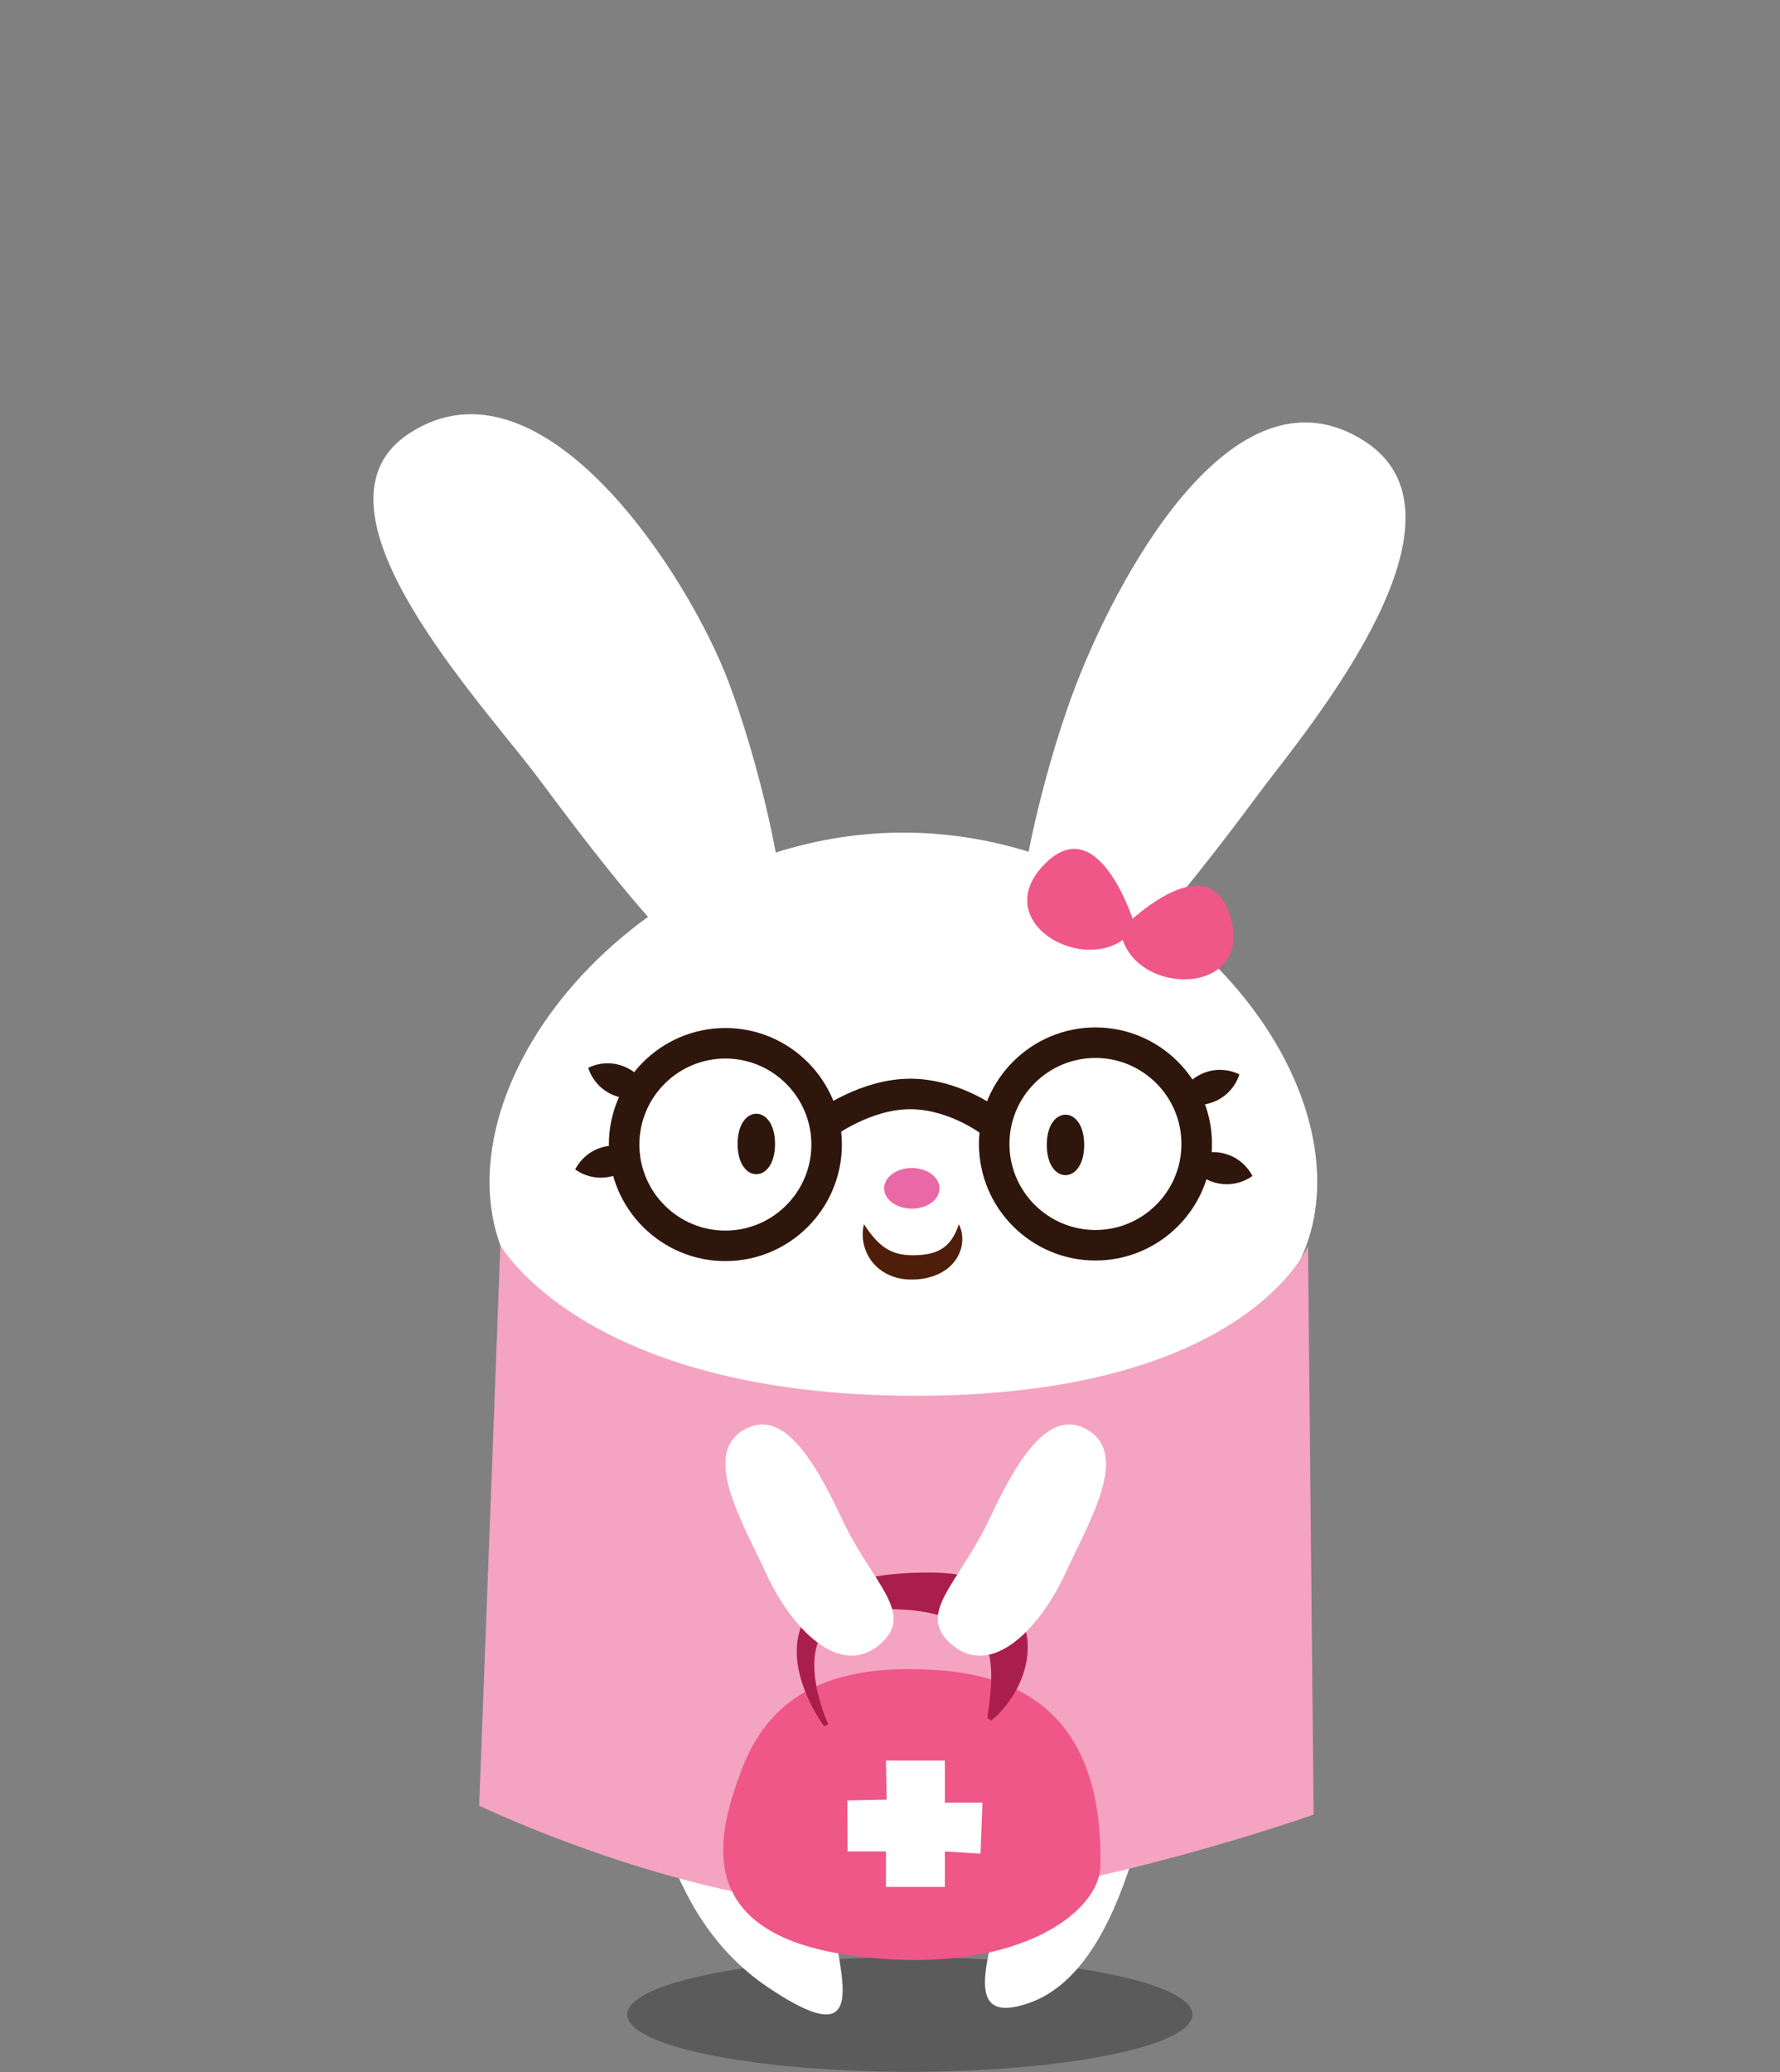 <?xml version="1.0" encoding="utf-8"?>
<!-- Generator: Adobe Illustrator 16.0.0, SVG Export Plug-In . SVG Version: 6.00 Build 0)  -->
<!DOCTYPE svg PUBLIC "-//W3C//DTD SVG 1.1//EN" "http://www.w3.org/Graphics/SVG/1.1/DTD/svg11.dtd">
<svg version="1.1" xmlns="http://www.w3.org/2000/svg" xmlns:xlink="http://www.w3.org/1999/xlink" x="0px" y="0px"
	 width="182.225px" height="212.06px" viewBox="0 0 182.225 212.06" enable-background="new 0 0 182.225 212.06"
	 xml:space="preserve">
<rect x="0" y="0" width="182.225" height="212.06" fill="#808080" stroke="none"/>
<g id="Layer_2">
</g>
<g id="Layer_1">
	<ellipse opacity="0.4" fill="#232323" cx="93.139" cy="206.157" rx="28.933" ry="5.857"/>
	<g>
		<path fill="#FFFFFF" d="M120.346,170.103c-20.136-0.009-36.595-0.094-56.73-0.105c2.647,11.991,4.041,25.994,14.992,33.362
			c16.258,10.936,0.263-13.494,8.413-18.465c2.804-1.708,12.626-2.483,15.333,1.908c3.422,5.556-7.091,21.635,2.949,18.189
			C115.6,201.459,118.105,181.427,120.346,170.103z"/>
		<path fill="#FFFFFF" d="M118.813,93.966c5.108-5.921,9.944-12.661,11.234-14.311c6.857-8.789,20.863-27.331,9.623-34.525
			c-13.593-8.699-25.664,14.678-29.742,25.553c-1.696,4.525-3.485,10.696-4.626,16.479c-4.045-1.251-8.35-1.958-12.819-1.958
			c-4.563,0-8.952,0.739-13.069,2.04c-1.127-6.042-3.019-12.635-4.806-17.401c-4.079-10.875-19.03-34.253-32.62-25.554
			c-11.243,7.194,5.644,25.735,12.502,34.524c1.341,1.717,6.518,8.939,11.847,15.019c-9.872,7.123-16.222,17.571-16.222,27.107
			c0,16.49,18.969,23.981,42.368,23.981c23.397,0,42.367-7.492,42.367-23.981C134.851,111.464,128.58,101.086,118.813,93.966z"/>
		<g>
			<circle fill="#FFFFFF" cx="74.259" cy="117.128" r="10.365"/>
			<path fill="#2F160C" d="M74.261,129.055c-6.576,0-11.928-5.35-11.928-11.927c0-6.577,5.352-11.927,11.928-11.927
				c6.575,0,11.925,5.35,11.925,11.927C86.186,123.705,80.836,129.055,74.261,129.055z M74.261,108.325
				c-4.855,0-8.805,3.948-8.805,8.803c0,4.855,3.949,8.804,8.805,8.804c4.854,0,8.802-3.949,8.802-8.804
				C83.063,112.273,79.115,108.325,74.261,108.325z"/>
		</g>
		<g>
			<circle fill="#FFFFFF" cx="112.145" cy="117.068" r="10.365"/>
			<path fill="#2F160C" d="M112.145,128.995c-6.577,0-11.926-5.351-11.926-11.927s5.349-11.927,11.926-11.927
				s11.928,5.351,11.928,11.927S118.722,128.995,112.145,128.995z M112.145,108.265c-4.854,0-8.804,3.948-8.804,8.803
				c0,4.854,3.95,8.803,8.804,8.803s8.804-3.949,8.804-8.803C120.948,112.213,116.998,108.265,112.145,108.265z"/>
		</g>
		<path fill="#2F160C" d="M110.993,117.165c0,4.127-3.831,4.127-3.831,0C107.162,113.038,110.993,113.038,110.993,117.165z"/>
		<path fill="#2F160C" d="M75.511,117.068c0,4.128,3.832,4.128,3.832,0C79.343,112.941,75.511,112.941,75.511,117.068z"/>
		<path fill="#F4A3C1" d="M51.227,127.433l-2.172,57.349c0,0,24.128,11.603,43.234,10.36c19.101-1.242,42.191-9.447,42.191-9.447
			l-0.575-58.2c0,0-6.305,15.34-40.179,15.34C59.852,142.834,51.227,127.433,51.227,127.433z"/>
		<path fill="#4F1E0B" d="M88.456,125.287c0,0,0.136,0.218,0.375,0.554c0.121,0.168,0.264,0.365,0.437,0.575
			c0.17,0.21,0.365,0.435,0.587,0.649c0.218,0.215,0.46,0.426,0.723,0.602c0.262,0.18,0.543,0.333,0.84,0.447
			c0.294,0.121,0.61,0.204,0.949,0.26c0.169,0.022,0.34,0.053,0.52,0.062c0.089,0.009,0.181,0.012,0.274,0.011l0.137,0.006
			l0.035,0.003c-0.011,0,0.03,0-0.021,0h0.004h0.01h0.022h0.085c0.108-0.003,0.25,0,0.327-0.007l0.271-0.011
			c0.192-0.01,0.379-0.026,0.56-0.051c0.361-0.041,0.699-0.118,1.011-0.215c0.312-0.098,0.587-0.235,0.845-0.393
			c0.251-0.165,0.479-0.359,0.673-0.574c0.392-0.433,0.651-0.931,0.806-1.301c0.076-0.186,0.14-0.342,0.17-0.45
			c0.038-0.109,0.057-0.167,0.057-0.167s0.032,0.052,0.081,0.159c0.046,0.108,0.118,0.269,0.175,0.486
			c0.107,0.427,0.19,1.096-0.043,1.904c-0.117,0.399-0.315,0.829-0.623,1.228c-0.302,0.398-0.706,0.767-1.171,1.047
			c-0.464,0.286-0.981,0.488-1.506,0.625c-0.265,0.064-0.53,0.112-0.795,0.15c-0.134,0.02-0.277,0.029-0.417,0.04
			c-0.152,0.012-0.241,0.012-0.363,0.016c-0.553,0.017-1.109-0.037-1.658-0.178c-0.55-0.141-1.076-0.38-1.529-0.687
			c-0.228-0.154-0.435-0.327-0.624-0.507c-0.188-0.183-0.346-0.378-0.495-0.571c-0.285-0.393-0.479-0.798-0.613-1.174
			c-0.13-0.382-0.199-0.735-0.232-1.048c-0.029-0.314-0.027-0.584-0.01-0.806C88.367,125.527,88.456,125.287,88.456,125.287z"/>
		<ellipse fill="#E968A6" cx="93.347" cy="121.608" rx="2.835" ry="2.078"/>
		<path fill="#2F160C" d="M65.528,118.077c0,0-0.02,0.04-0.054,0.104c-0.039,0.059-0.088,0.165-0.159,0.264
			c-0.071,0.103-0.155,0.236-0.261,0.363c-0.101,0.128-0.22,0.261-0.354,0.393c-0.267,0.263-0.588,0.519-0.95,0.725
			c-0.359,0.209-0.763,0.364-1.178,0.465c-0.413,0.1-0.841,0.145-1.259,0.125c-0.415-0.019-0.818-0.1-1.175-0.213
			c-0.179-0.06-0.345-0.123-0.494-0.192c-0.151-0.066-0.285-0.146-0.396-0.207c-0.112-0.055-0.204-0.127-0.264-0.163
			c-0.061-0.042-0.095-0.07-0.095-0.07s0.017-0.04,0.053-0.105c0.037-0.06,0.087-0.166,0.16-0.266
			c0.07-0.104,0.156-0.237,0.259-0.363c0.102-0.128,0.221-0.261,0.355-0.396c0.264-0.264,0.585-0.519,0.948-0.724
			c0.361-0.208,0.763-0.361,1.179-0.462c0.415-0.097,0.844-0.141,1.26-0.119c0.416,0.019,0.819,0.1,1.174,0.214
			c0.181,0.057,0.347,0.122,0.496,0.189c0.15,0.064,0.284,0.145,0.396,0.206c0.109,0.054,0.2,0.125,0.262,0.162
			C65.494,118.049,65.528,118.077,65.528,118.077z"/>
		<path fill="#2F160C" d="M66.502,111.951c0,0-0.039,0.022-0.105,0.052c-0.066,0.027-0.168,0.082-0.284,0.117
			c-0.12,0.041-0.269,0.097-0.424,0.136c-0.162,0.042-0.336,0.08-0.522,0.106c-0.369,0.052-0.781,0.065-1.194,0.015
			c-0.413-0.048-0.829-0.163-1.225-0.328c-0.391-0.167-0.761-0.386-1.084-0.652c-0.324-0.262-0.598-0.567-0.815-0.871
			c-0.109-0.153-0.205-0.303-0.285-0.449c-0.08-0.141-0.141-0.285-0.193-0.402c-0.057-0.11-0.087-0.223-0.113-0.288
			c-0.023-0.069-0.036-0.113-0.036-0.113s0.039-0.021,0.106-0.052c0.064-0.026,0.17-0.081,0.286-0.118
			c0.119-0.042,0.267-0.098,0.423-0.139c0.161-0.042,0.337-0.078,0.521-0.106c0.371-0.053,0.782-0.065,1.196-0.015
			c0.414,0.049,0.827,0.164,1.221,0.331c0.392,0.171,0.763,0.39,1.082,0.655c0.323,0.262,0.6,0.568,0.817,0.873
			c0.108,0.152,0.205,0.303,0.285,0.447c0.081,0.14,0.144,0.286,0.196,0.399c0.054,0.11,0.086,0.223,0.112,0.287
			C66.491,111.909,66.502,111.951,66.502,111.951z"/>
		<path fill="#2F160C" d="M121.569,118.746c0,0,0.035-0.028,0.097-0.069c0.059-0.036,0.153-0.107,0.262-0.164
			c0.11-0.061,0.246-0.14,0.394-0.204c0.151-0.068,0.317-0.132,0.497-0.19c0.355-0.115,0.76-0.196,1.174-0.213
			c0.417-0.022,0.847,0.022,1.262,0.12c0.416,0.1,0.816,0.254,1.178,0.463c0.362,0.204,0.687,0.459,0.95,0.723
			c0.132,0.133,0.25,0.268,0.354,0.395c0.104,0.126,0.19,0.259,0.261,0.364c0.072,0.099,0.123,0.205,0.157,0.265
			c0.036,0.065,0.055,0.104,0.055,0.104s-0.035,0.03-0.095,0.07c-0.063,0.038-0.155,0.108-0.262,0.165
			c-0.112,0.061-0.247,0.14-0.397,0.206c-0.151,0.068-0.315,0.134-0.495,0.19c-0.356,0.117-0.76,0.198-1.177,0.215
			c-0.414,0.02-0.844-0.026-1.259-0.125c-0.412-0.103-0.815-0.257-1.178-0.466c-0.361-0.205-0.684-0.461-0.949-0.726
			c-0.131-0.132-0.251-0.265-0.355-0.394c-0.101-0.124-0.188-0.257-0.26-0.361c-0.068-0.099-0.12-0.204-0.156-0.265
			C121.587,118.786,121.569,118.746,121.569,118.746z"/>
		<path fill="#2F160C" d="M120.596,112.622c0,0,0.012-0.044,0.036-0.113c0.025-0.064,0.058-0.177,0.115-0.286
			c0.052-0.115,0.112-0.26,0.193-0.401c0.079-0.145,0.175-0.294,0.284-0.448c0.219-0.303,0.494-0.609,0.816-0.873
			c0.323-0.265,0.694-0.484,1.085-0.655c0.393-0.166,0.807-0.281,1.221-0.331c0.412-0.05,0.824-0.037,1.195,0.017
			c0.187,0.027,0.359,0.063,0.52,0.105c0.16,0.039,0.305,0.096,0.425,0.138c0.117,0.036,0.22,0.092,0.285,0.117
			c0.066,0.032,0.104,0.053,0.104,0.053s-0.009,0.042-0.034,0.113c-0.025,0.065-0.059,0.178-0.112,0.288
			c-0.052,0.114-0.113,0.259-0.195,0.402c-0.079,0.144-0.177,0.294-0.284,0.448c-0.217,0.304-0.492,0.609-0.816,0.872
			c-0.322,0.264-0.691,0.483-1.086,0.651c-0.394,0.164-0.807,0.28-1.222,0.328c-0.413,0.05-0.824,0.037-1.194-0.016
			c-0.187-0.029-0.362-0.063-0.52-0.106c-0.157-0.038-0.306-0.095-0.424-0.135c-0.116-0.037-0.22-0.092-0.287-0.118
			C120.634,112.643,120.596,112.622,120.596,112.622z"/>
		<path fill="#EF5788" d="M96.454,170.951c-13.587-1.107-18.362,4.283-20.657,10.486c-2.295,6.201-5.115,16.392,11.339,18.673
			c16.455,2.279,25.43-4.201,25.516-9.195C112.791,182.722,110.718,172.115,96.454,170.951z"/>
		<path fill="#A91E4D" d="M84.384,176.683c0,0-0.104-0.137-0.279-0.398c-0.175-0.262-0.422-0.652-0.71-1.166
			c-0.289-0.513-0.617-1.154-0.925-1.928c-0.309-0.773-0.617-1.68-0.786-2.737c-0.161-1.055-0.202-2.287,0.189-3.589
			c0.188-0.646,0.506-1.292,0.929-1.887c0.428-0.592,0.962-1.118,1.553-1.563c1.189-0.886,2.571-1.455,3.958-1.796
			c1.391-0.352,2.806-0.53,4.202-0.614l0.261-0.018l0.273-0.013l0.492-0.022c0.35-0.01,0.729-0.02,1.079-0.023
			c0.708-0.016,1.427,0.007,2.154,0.057c1.447,0.105,2.964,0.385,4.397,1.115c0.711,0.365,1.4,0.848,1.99,1.447
			c0.599,0.59,1.081,1.305,1.414,2.045c0.345,0.739,0.518,1.501,0.6,2.209c0.064,0.712,0.043,1.375-0.053,1.979
			c-0.184,1.208-0.581,2.183-0.992,2.983c-0.411,0.799-0.862,1.422-1.258,1.906c-0.398,0.484-0.747,0.831-0.996,1.055
			c-0.248,0.224-0.399,0.335-0.399,0.335l-0.397-0.245c0,0,0.021-0.17,0.066-0.486c0.042-0.316,0.11-0.773,0.171-1.34
			c0.065-0.567,0.127-1.244,0.152-1.984c0.026-0.738-0.004-1.543-0.135-2.308c-0.136-0.765-0.407-1.448-0.792-1.954
			c-0.396-0.502-0.898-0.906-1.651-1.331c-0.748-0.411-1.712-0.831-2.815-1.127c-0.548-0.153-1.125-0.282-1.718-0.375
			c-0.304-0.053-0.582-0.078-0.886-0.116l-0.49-0.042l-0.219-0.019l-0.229-0.013c-1.229-0.073-2.445-0.061-3.59,0.086
			c-1.143,0.152-2.217,0.412-3.086,0.886c-0.434,0.233-0.821,0.513-1.144,0.842c-0.313,0.329-0.588,0.696-0.785,1.107
			c-0.412,0.819-0.562,1.774-0.566,2.674c-0.008,0.905,0.106,1.764,0.264,2.52c0.159,0.757,0.351,1.412,0.523,1.949
			c0.178,0.537,0.342,0.95,0.454,1.232c0.114,0.283,0.183,0.424,0.183,0.424L84.384,176.683z"/>
		<path fill="#FFFFFF" d="M76.54,146.119c-5,2.345-0.583,9.533,1.928,14.98c2.512,5.445,7.441,10.691,11.558,7.219
			c3.822-3.222-0.728-6.207-3.904-13.022C82.948,148.48,79.94,144.523,76.54,146.119z"/>
		<path fill="#FFFFFF" d="M110.943,146.119c5.002,2.345,0.584,9.533-1.927,14.98c-2.511,5.445-7.44,10.691-11.558,7.219
			c-3.823-3.222,0.729-6.207,3.902-13.022C104.535,148.48,107.545,144.523,110.943,146.119z"/>
		<path fill="#2F160C" d="M85.36,116.311l-1.881-2.494c0.189-0.142,4.707-3.504,9.893-3.427c5.185,0.083,9.225,3.325,9.394,3.463
			l-1.973,2.421c-0.03-0.024-3.394-2.697-7.472-2.762C89.209,113.449,85.398,116.282,85.36,116.311z"/>
		<path fill="#EF5788" d="M116.251,94.906c0,0-3.675-12.5-9.466-6.317C100.998,94.772,112.218,100.523,116.251,94.906z"/>
		<path fill="#EF5788" d="M114.698,95.179c0,0,9.067-9.358,11.316-1.191C128.264,102.154,115.656,102.028,114.698,95.179z"/>
		<polygon fill="#FFFFFF" points="90.697,180.163 96.731,180.163 96.731,184.476 100.577,184.476 100.377,189.695 96.731,189.467 
			96.731,193.098 90.697,193.098 90.697,189.467 86.772,189.467 86.741,184.248 90.771,184.164 		"/>
	</g>
</g>
</svg>
